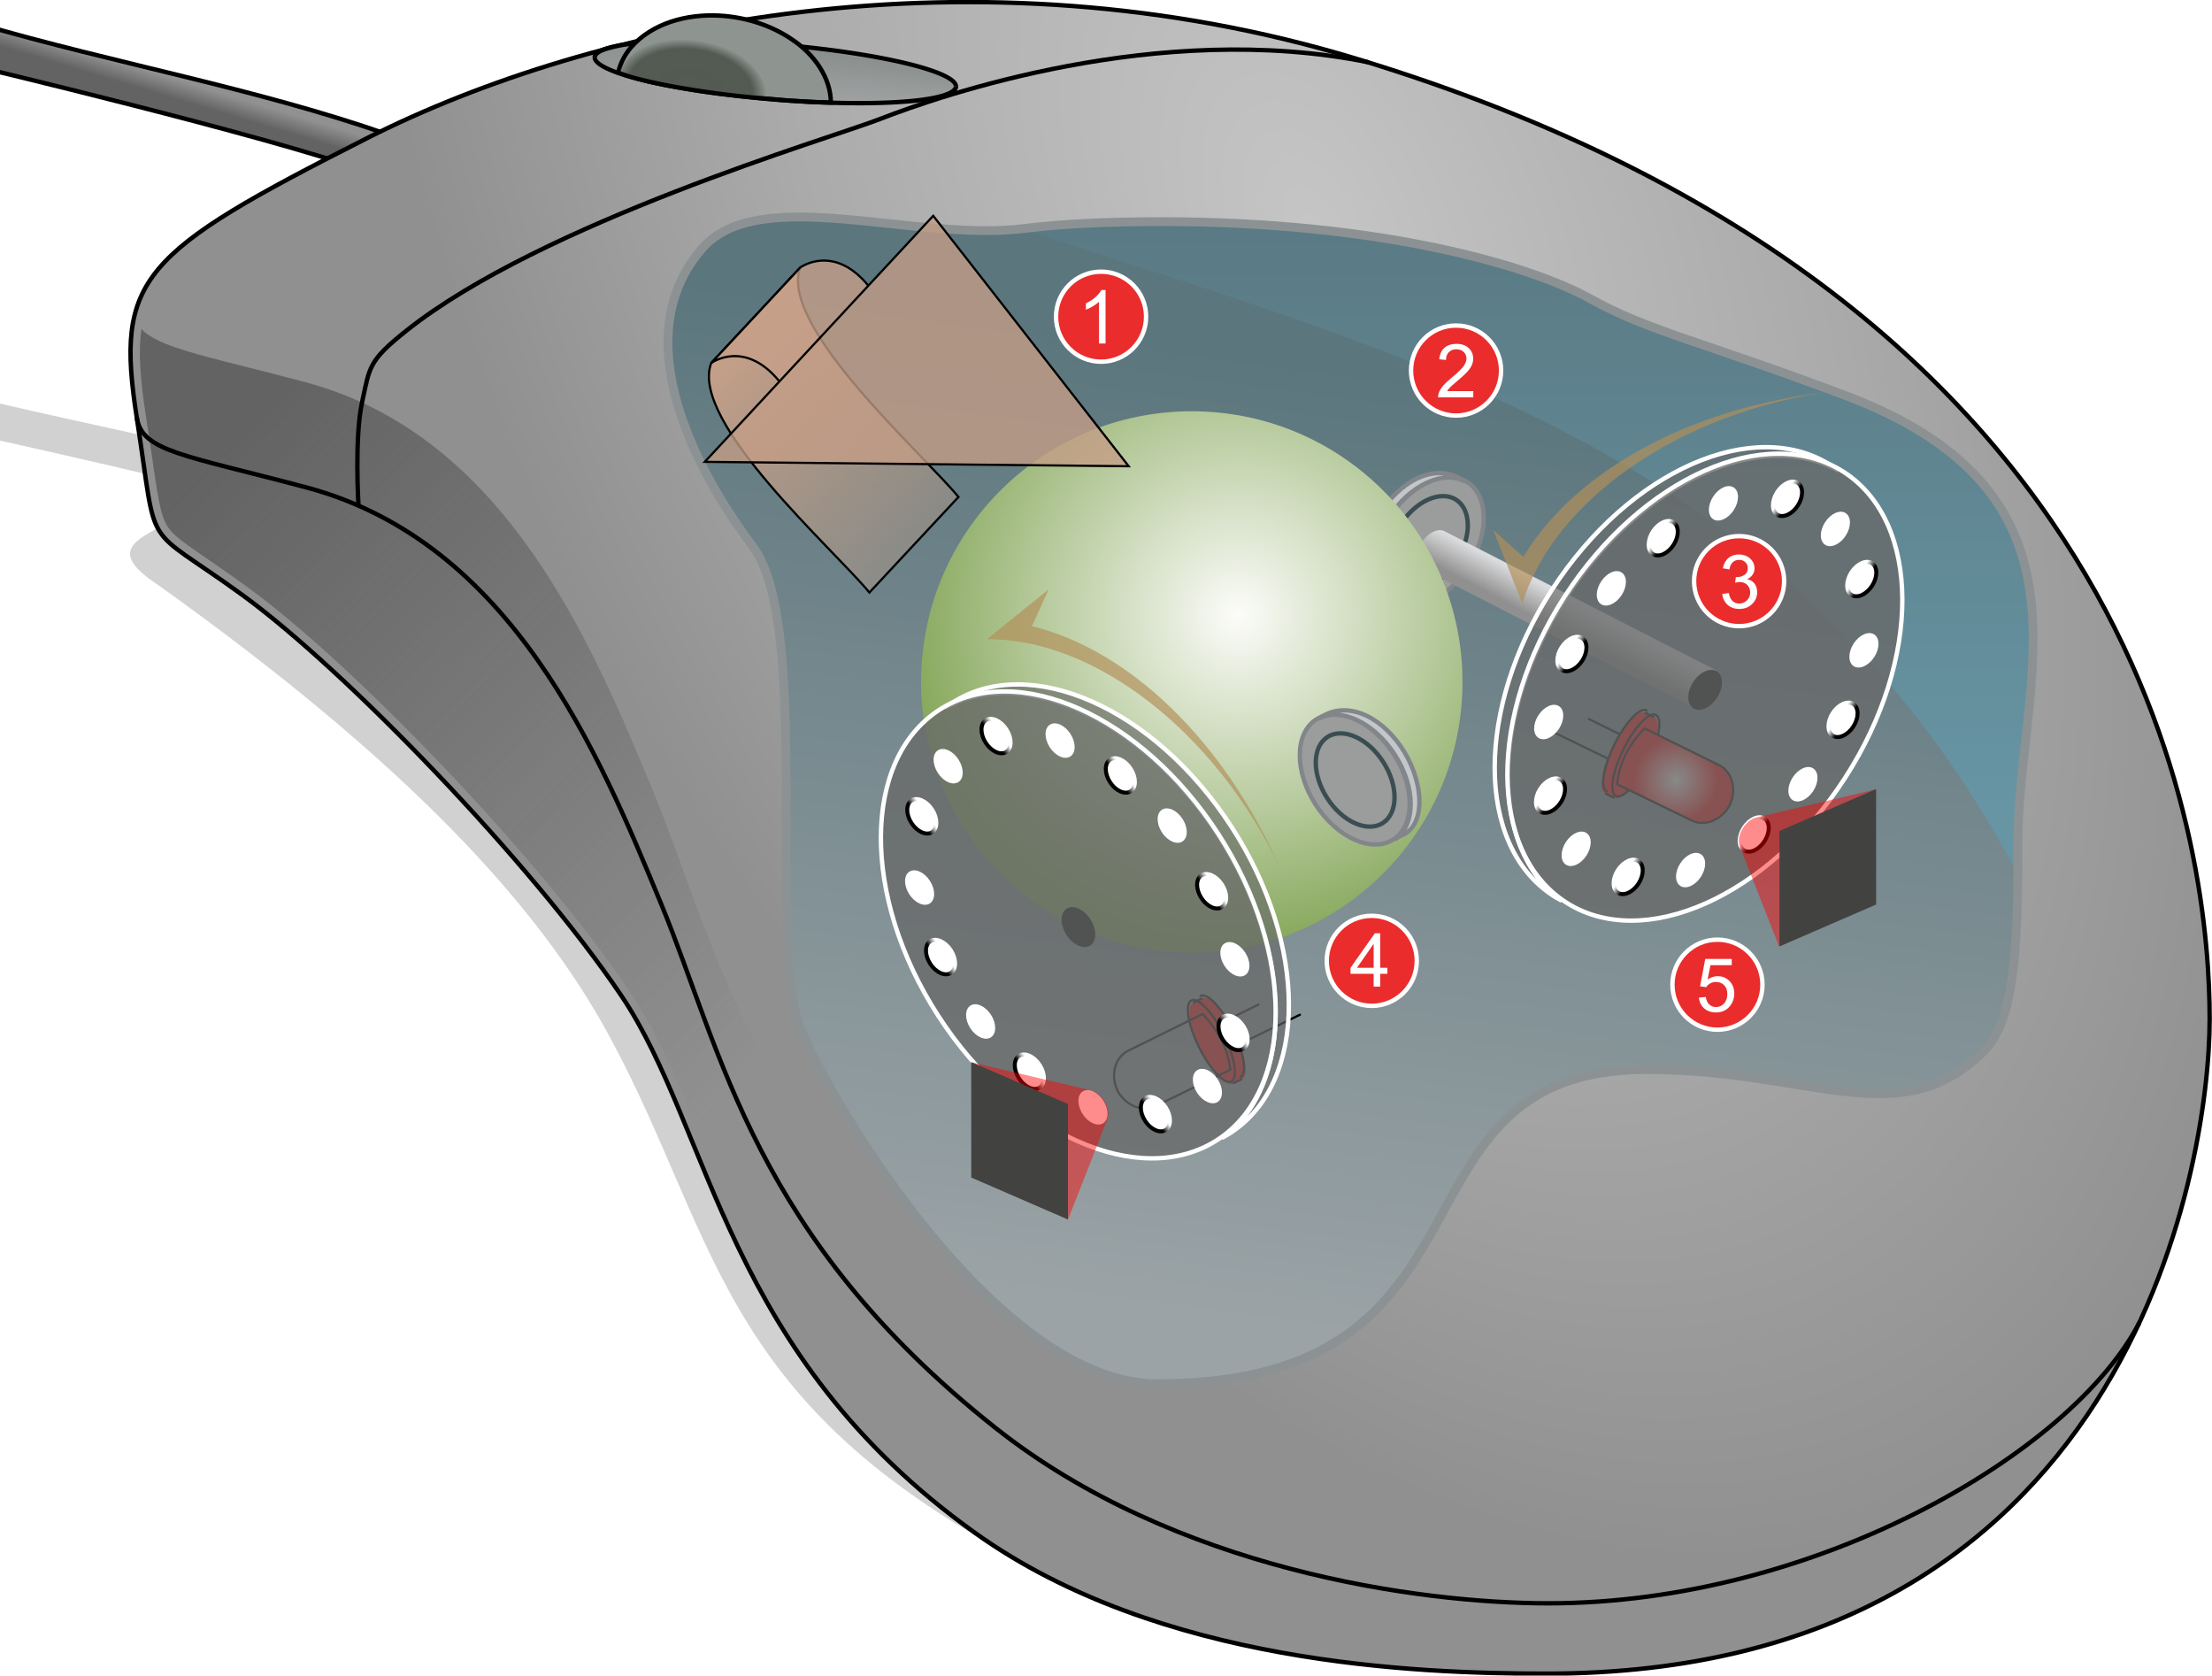 <?xml version="1.0" encoding="UTF-8"?>
<!-- Created with Inkscape (http://www.inkscape.org/) -->
<svg width="1923.5" height="1456.9" version="1.0" xmlns="http://www.w3.org/2000/svg" xmlns:cc="http://creativecommons.org/ns#" xmlns:dc="http://purl.org/dc/elements/1.1/" xmlns:rdf="http://www.w3.org/1999/02/22-rdf-syntax-ns#" xmlns:xlink="http://www.w3.org/1999/xlink">
 <defs>
  <linearGradient id="linearGradient5409">
   <stop stop-color="#fff" offset="0"/>
   <stop stop-color="#f00" offset="1"/>
  </linearGradient>
  <linearGradient id="linearGradient4825">
   <stop stop-color="#919090" offset="0"/>
   <stop stop-color="#dadbdd" offset="1"/>
  </linearGradient>
  <linearGradient id="linearGradient3192">
   <stop offset="0"/>
   <stop stop-color="#fff" offset="1"/>
  </linearGradient>
  <linearGradient id="linearGradient2878" x1="254.64" x2="254.64" y1="-228.6" y2="-232.94" gradientTransform="matrix(.958 .288 -.288 .958 -537.34 5.129)" gradientUnits="userSpaceOnUse">
   <stop stop-color="#636363" offset="0"/>
   <stop stop-color="#919191" offset="1"/>
  </linearGradient>
  <radialGradient id="radialGradient2880" cx="306.95" cy="36.115" r="237.14" gradientTransform="matrix(.597 1.235 -.714 .345 -137.12 -506.26)" gradientUnits="userSpaceOnUse">
   <stop stop-color="#c5c5c5" offset="0"/>
   <stop stop-color="#aaa" offset=".566"/>
   <stop stop-color="#909090" offset="1"/>
  </radialGradient>
  <linearGradient id="linearGradient2884" x1="577.14" x2="606.06" y1="91.656" y2="-125.61" gradientUnits="userSpaceOnUse">
   <stop stop-color="#9ba3a6" offset="0"/>
   <stop stop-color="#5b767d" offset="1"/>
  </linearGradient>
  <linearGradient id="linearGradient2886" x1="782.36" x2="782.36" y1="-20.632" y2="-155" gradientUnits="userSpaceOnUse">
   <stop stop-color="#6795a4" offset="0"/>
   <stop stop-color="#5a7a84" offset="1"/>
  </linearGradient>
  <radialGradient id="radialGradient2888" cx="1390.8" cy="262.54" r="13.214" gradientTransform="matrix(.642 -.316 .323 .656 -1001.2 322.67)" gradientUnits="userSpaceOnUse" xlink:href="#linearGradient5409"/>
  <linearGradient id="linearGradient2890" x1=".189" x2="-3.247" y1="3.731" y2="-2.779" gradientUnits="userSpaceOnUse" xlink:href="#linearGradient4825"/>
  <linearGradient id="linearGradient2892" x1="228.34" x2="256.41" y1="231.11" y2="229.93" gradientUnits="userSpaceOnUse" xlink:href="#linearGradient3192"/>
  <radialGradient id="radialGradient2924" cx="287.39" cy="164.27" r="61.619" gradientTransform="matrix(-1.224 0 0 -1.224 639 365.25)" gradientUnits="userSpaceOnUse">
   <stop stop-color="#fcfcfa" offset="0"/>
   <stop stop-color="#87a85c" offset="1"/>
  </radialGradient>
  <linearGradient id="linearGradient2962" x1="-104.27" x2="-40.958" y1="-91.556" y2="-19.556" gradientUnits="userSpaceOnUse">
   <stop stop-color="#c7a088" offset="0"/>
   <stop stop-color="#c7a088" stop-opacity="0" offset="1"/>
  </linearGradient>
  <linearGradient id="linearGradient2964" x1="241.68" x2="240.43" y1="38.422" y2="72.572" gradientUnits="userSpaceOnUse">
   <stop stop-color="#888e8d" offset="0"/>
   <stop stop-color="#888e8d" stop-opacity="0" offset="1"/>
  </linearGradient>
  <radialGradient id="radialGradient2966" cx="326.85" cy="79.227" r="32.188" gradientTransform="matrix(1.034 .131 -.083 .658 -534.12 -560.62)" gradientUnits="userSpaceOnUse">
   <stop stop-color="#525a52" offset="0"/>
   <stop stop-color="#525a52" stop-opacity=".982" offset=".811"/>
   <stop stop-color="#525a52" stop-opacity="0" offset="1"/>
  </radialGradient>
  <filter id="filter1924" x="-.023" y="-.079" width="1.047" height="1.157" color-interpolation-filters="sRGB">
   <feGaussianBlur stdDeviation="1.728"/>
  </filter>
  <filter id="filter1936" x="-.005" y="-.007" width="1.011" height="1.014" color-interpolation-filters="sRGB">
   <feGaussianBlur stdDeviation="1.845"/>
  </filter>
  <linearGradient id="linearGradient2182" x1="-232.66" x2="-100.5" y1="-89.769" y2="40.484" gradientTransform="translate(0,30)" gradientUnits="userSpaceOnUse">
   <stop stop-color="#636363" offset="0"/>
   <stop stop-color="#636363" stop-opacity="0" offset="1"/>
  </linearGradient>
 </defs>
 <g transform="translate(-1242.2 145.1)">
  <g transform="matrix(2 0 0 2 487.2 514.33)">
   <g transform="translate(-955.59 -681.41)">
    <path transform="matrix(1 0 0 1 -.023 .044)" d="m1478.3 562.1c-56.872-17.496-116.49-27.02-174.18-42.188l-3.578 16.154s102.48 21.96 154.81 36.519" fill-opacity=".18" fill-rule="evenodd" filter="url(#filter1924)"/>
    <path transform="matrix(1 0 0 1 -.023 .044)" d="m1559.6 422.56c-82.672 38.471-131.66 58.203-122.78 109.59 9.454 54.746-79.117 44.905-34.546 74.103 108.16 77.33 165.12 139.15 195.89 196.04 49.502 91.533 46.913 165.8 198.64 237.61 148.89 0 363.35-37.888 398.67-106.37 0.013-0.023 0.027-0.045 0.04-0.068v-2e-3c24.52-47.577 30.579-94.96 30.579-118.93 0-58.239-20.093-278.12-365.97-374.65l0.048-0.019c-0.103-0.019-0.207-0.035-0.311-0.054-1.442-0.402-2.873-0.808-4.326-1.205-57.479-15.728-114.69-22.292-169.04-22.304v3.8e-4c-100.7-0.023-39.54-32.557-103.96-4.223" fill-opacity=".18" fill-rule="evenodd" filter="url(#filter1936)"/>
    <g transform="matrix(1.91 0 0 1.91 1865.3 669.57)">
     <path d="m-283.33-160.96-1.873 9.389s67.765 16.118 89.876 24.138l4.968-8.395c-30.309-10.565-62.169-16.141-92.97-25.133z" fill="url(#linearGradient2878)" fill-rule="evenodd" stroke="#000"/>
     <g fill-rule="evenodd">
      <path d="m73.357 214.51c132.13 0 151-115 151-149s-10.605-162.79-194-218.5c-87.541-26.594-173.91-8.107-225.53 18.056-51.619 26.163-57.276 31.82-52.326 63.64 4.95 31.82 0.707 23.335 24.042 40.305 23.335 16.971 65.761 60.811 86.267 91.217s23.597 81.653 80.61 122.33c41.776 29.805 100.39 31.953 129.93 31.953z" fill="url(#radialGradient2880)"/>
      <path d="m-246.43-91.617c-0.782 5.272-0.286 11.628 1.014 19.98 2.485 15.972 2.829 21.701 4.844 24.934 2.015 3.233 6.622 5.448 18.375 13.996 23.749 17.272 66.025 61.002 86.76 91.746 21.066 31.235 23.74 81.596 80.1 121.81 41.055 29.291 99.238 31.545 128.68 31.545 65.453 0 102.36-28.271 123.28-60.783 14.116-21.938 20.751-45.773 23.635-64.15-2.775 7.831-6.155 15.699-9.738 22.162-8.099 15.576-26.893 31.634-51.283 44.008-24.402 12.379-54.442 20.982-85.076 20.982-29.909 0-85.867-7.608-127.25-40.393-55.343-43.846-62.863-86.62-76.732-120.19-14.003-33.897-33.707-81.324-79.375-93.484-13.9-3.701-23.183-5.713-29.412-7.856-3.115-1.071-5.505-2.171-7.328-3.709-0.202-0.171-0.305-0.409-0.49-0.592z" fill="url(#linearGradient2182)"/>
     </g>
     <g fill="none" stroke="#000" stroke-width="1px">
      <path d="m-247.49-71.3c1.208 7.637 10.66 8.381 38.542 15.805 46.835 12.471 66.765 60.821 80.767 94.717 14.006 33.906 21.215 75.838 76.11 119.33 40.776 32.305 96.387 39.953 125.93 39.953 60.477 0 119.01-34.052 134.49-63.871"/>
      <path d="m-197.04-51.331s-0.956-15.373 0.812-23.504c1.768-8.132 1.415-9.412 10.046-16.289 30.912-24.63 96.639-43.845 107.88-48.222 13.547-5.277 63.335-22.57 111.09-12.917"/>
      <path d="m73.357 214.51c132.13 0 151-115 151-149s-10.605-162.79-194-218.5c-87.541-26.594-173.91-8.107-225.53 18.056-51.619 26.163-57.276 31.82-52.326 63.64 4.95 31.82 0.707 23.335 24.042 40.305 23.335 16.971 65.761 60.811 86.267 91.217s23.597 81.653 80.61 122.33c41.776 29.805 100.39 31.953 129.93 31.953z"/>
     </g>
    </g>
    <g transform="matrix(1.91 0 0 1.91 1865.3 669.57)">
     <g transform="translate(-608.11 38.512)">
      <path d="m562.86-152.97c89.356 29.05 175.48 51.366 225.97 146.2-0.161 18.79-1.144 34.283-7.47 40.775-19 19.5-39.5 4.5-77 4.5-61.5 0-30 71.5-111.5 71.5-35.5 0-73-61.5-81-80.5s2.5-92-11-110-28.335-48.627-10.835-68.627c13.041-14.904 47.622-0.613 72.839-3.845z" fill="url(#linearGradient2884)" fill-rule="evenodd"/>
      <path d="m593.84-154.94c-12.403 0-22.522 0.521-31.031 1.562-0.187 0.036-0.329 0.185-0.344 0.375-0.015 0.19 0.102 0.373 0.281 0.438 89.365 29.05 175.25 51.232 225.69 145.97 0.079 0.191 0.298 0.297 0.5 0.25 0.202-0.047 0.326-0.231 0.312-0.438 0.014-2.009 0-4.084 0-6.156 0-18.517 5.193-38.381 2.844-56.531s-12.364-34.563-42.594-45.938c-32.858-12.363-44.498-14.502-57.938-21.969-13.624-7.569-47.662-17.562-97.719-17.562z" fill="url(#linearGradient2886)" fill-rule="evenodd"/>
      <path d="m788.83-6.77c-0.161 18.79-1.144 34.283-7.47 40.775-19 19.5-39.5 4.5-77 4.5-61.5 0-30 71.5-111.5 71.5-35.5 0-73-61.5-81-80.5s2.5-92-11-110-29.042-47.92-11.542-67.92c13.041-14.904 48.329-1.321 73.546-4.551 8.485-1.037 18.604-1.529 30.996-1.529 50 0 84 10 97.5 17.5s25.157 9.643 58 22c60.267 22.676 39.458 64.856 39.458 102.05 0 2.074 0.026 4.173 0.012 6.178z" fill="none" stroke="#8c9293" stroke-width="2"/>
     </g>
     <g transform="translate(-4,39)">
      <g transform="matrix(-1 0 0 1 83.294 -83.311)">
       <path d="m-3.729 41.529-7.434 3.666m2.704 5.538 14.168-6.883" fill="none" stroke="#000" stroke-dashoffset=".7" stroke-linecap="round" stroke-width=".5"/>
       <g transform="matrix(-.357 -.724 .724 -.357 340.79 919.36)" stroke-width=".619">
        <path d="m1172.7 81.824 4e-4 2.871c8e-4 2.152-5.7 3.899-12.724 3.899s-12.724-1.746-12.724-3.899l3e-4 -2.871c-9e-4 -2.155 5.7-3.902 12.724-3.902s12.724 1.748 12.724 3.902z" fill="#f00"/>
        <g fill="none" stroke="#000">
         <path transform="matrix(.581 0 0 -.581 287.73 232.1)" d="m1480.7 253.92a21.92 6.718 0 0 1 21.92-6.718 21.92 6.718 0 0 1 21.92 6.718" stroke-dashoffset=".7" stroke-linecap="round" stroke-width="1.067"/>
         <ellipse transform="matrix(.581 0 0 -.581 287.73 229.22)" cx="1502.6" cy="253.92" rx="21.92" ry="6.718" stroke-dashoffset=".7" stroke-linecap="round" stroke-width="1.067"/>
         <path d="m1147.3 81.825v2.871" stroke-width=".619"/>
         <path d="m1172.7 81.825v2.871" stroke-width=".619"/>
        </g>
       </g>
       <path d="m-35.849 61.037c1.567 3.212 5.497 5.157 8.641 3.63l17.055-8.286c-0.505-4.085-1.956-8.261-6.264-12.713l-16.961 8.364c-3.13 1.543-4.037 5.794-2.47 9.006z" fill="url(#radialGradient2888)" stroke="#000" stroke-dashoffset=".7" stroke-linecap="round" stroke-width=".5"/>
      </g>
      <g>
       <g stroke-dashoffset=".7" stroke-linecap="round">
        <ellipse transform="matrix(-.234 -.151 -.151 .234 141.5 -99.903)" cx="239.41" cy="230.94" rx="38.008" ry="58.282" fill="#9b9c9c" stroke="#82868b" stroke-width="3.583"/>
        <path d="m41.19-68.535c-0.329-0.18-0.544-0.462-0.898-0.586-6.406-2.254-5.279-13.064-0.157-20.429 5.122-7.365 12.87-10.572 18.727-6.252-4.925-2.776-12.603 0.775-17.354 8.132-4.736 7.332-4.836 15.754-0.317 19.135z" fill="#c2c7c9" stroke="#82868b"/>
        <ellipse transform="matrix(-.168 -.108 -.108 .168 115.68 -94.832)" cx="239.41" cy="230.94" rx="38.008" ry="58.282" fill="#9b9c9c" stroke="#3a4e52" stroke-width="5.001"/>
       </g>
       <g transform="matrix(-1 0 0 1 70.355 -71)">
        <path d="m-40.65 26.712 61.904-31.712c1.575-1.011 1.587-3.668 0.098-5.972-1.488-2.304-3.915-3.386-5.331-2.469l-61.746 31.619" fill="url(#linearGradient2890)" fill-rule="evenodd"/>
        <ellipse transform="matrix(.072 -.046 .046 .072 -71.015 16.979)" cx="239.41" cy="230.94" rx="38.008" ry="58.282"/>
       </g>
      </g>
      <g stroke-dashoffset=".7" stroke-linecap="round">
       <path d="m80.506-0.608c-1.18-0.644-2.152-1.283-3.22-2.101-16.686-12.782-15.333-44.576 3.021-70.968 18.353-26.392 46.791-37.438 63.526-24.643-17.649-9.95-45.161 2.777-62.189 29.142-16.971 26.276-17.33 56.453-1.138 68.569z" fill="#676969" fill-opacity=".651" stroke="#fff"/>
       <ellipse transform="matrix(-.84 -.543 -.543 .84 439.95 -113.01)" cx="239.41" cy="230.94" rx="38.008" ry="58.282" fill="#676969" fill-opacity=".784" stroke="#fff"/>
       <g fill="#fff" stroke="url(#linearGradient2892)" stroke-width="12.305">
        <ellipse transform="matrix(-.062 -.04 -.04 .062 156.34 -96.631)" cx="239.41" cy="230.94" rx="38.008" ry="58.282"/>
        <ellipse transform="matrix(-.062 -.04 -.04 .062 141.76 -95.605)" cx="239.41" cy="230.94" rx="38.008" ry="58.282"/>
        <ellipse transform="matrix(-.062 -.04 -.04 .062 128.05 -87.667)" cx="239.41" cy="230.94" rx="38.008" ry="58.282"/>
        <ellipse transform="matrix(-.062 -.04 -.04 .062 116.24 -76.256)" cx="239.41" cy="230.94" rx="38.008" ry="58.282"/>
        <ellipse transform="matrix(-.062 -.04 -.04 .062 107.26 -61.31)" cx="239.41" cy="230.94" rx="38.008" ry="58.282"/>
        <ellipse transform="matrix(-.062 -.04 -.04 .062 101.98 -45.828)" cx="239.41" cy="230.94" rx="38.008" ry="58.282"/>
        <ellipse transform="matrix(-.062 -.04 -.04 .062 102.39 -29.078)" cx="239.41" cy="230.94" rx="38.008" ry="58.282"/>
        <ellipse transform="matrix(-.062 -.04 -.04 .062 108.23 -16.971)" cx="239.41" cy="230.94" rx="38.008" ry="58.282"/>
        <ellipse transform="matrix(-.062 -.04 -.04 .062 120.07 -10.578)" cx="239.41" cy="230.94" rx="38.008" ry="58.282"/>
        <ellipse transform="matrix(-.062 -.04 -.04 .062 134.28 -12.131)" cx="239.41" cy="230.94" rx="38.008" ry="58.282"/>
        <ellipse transform="matrix(-.062 -.04 -.04 .062 148.76 -20.239)" cx="239.41" cy="230.94" rx="38.008" ry="58.282"/>
        <ellipse transform="matrix(-.062 -.04 -.04 .062 159.85 -31.667)" cx="239.41" cy="230.94" rx="38.008" ry="58.282"/>
        <ellipse transform="matrix(-.062 -.04 -.04 .062 168.98 -46.328)" cx="239.41" cy="230.94" rx="38.008" ry="58.282"/>
        <ellipse transform="matrix(-.062 -.04 -.04 .062 173.74 -62.149)" cx="239.41" cy="230.94" rx="38.008" ry="58.282"/>
        <ellipse transform="matrix(-.062 -.04 -.04 .062 173.24 -78.364)" cx="239.41" cy="230.94" rx="38.008" ry="58.282"/>
        <ellipse transform="matrix(-.062 -.04 -.04 .062 167.24 -89.774)" cx="239.41" cy="230.94" rx="38.008" ry="58.282"/>
       </g>
      </g>
      <path d="m72.123-78.678c11.83-19.657 38.031-33.895 68.936-37.46-33.624 4.903-62.025 24.661-69.16 48.113l-6.634-16.792z" fill="#b28f59" fill-opacity=".686"/>
      <path d="m130.36 10.051-8.969-22.875c-0.428-1.101-0.182-2.735 0.757-4.188 0.812-1.257 1.974-2.103 3.028-2.347l27.184-6.406" fill="#f00" fill-opacity=".453" fill-rule="evenodd"/>
      <rect transform="matrix(-.918 .398 0 1 0 0)" x="-166.05" y="40.259" width="23.977" height="26.283" fill="#424241"/>
     </g>
     <circle transform="translate(-284.13 -190.62)" cx="276.78" cy="179.42" r="61.619" fill="url(#radialGradient2924)"/>
     <g transform="translate(10,22)">
      <g transform="translate(1.561 -1.311)">
       <path d="m-3.729 41.529-7.434 3.666m2.704 5.538 14.168-6.883" fill="none" stroke="#000" stroke-dashoffset=".7" stroke-linecap="round" stroke-width=".5"/>
       <g transform="matrix(-.357 -.724 .724 -.357 340.79 919.36)" stroke-width=".619">
        <path d="m1172.7 81.824 4e-4 2.871c8e-4 2.152-5.7 3.899-12.724 3.899s-12.724-1.746-12.724-3.899l3e-4 -2.871c-9e-4 -2.155 5.7-3.902 12.724-3.902s12.724 1.748 12.724 3.902z" fill="#f00"/>
        <g fill="none" stroke="#000">
         <path transform="matrix(.581 0 0 -.581 287.73 232.1)" d="m1480.7 253.92a21.92 6.718 0 0 1 21.92-6.718 21.92 6.718 0 0 1 21.92 6.718" stroke-dashoffset=".7" stroke-linecap="round" stroke-width="1.067"/>
         <ellipse transform="matrix(.581 0 0 -.581 287.73 229.22)" cx="1502.6" cy="253.92" rx="21.92" ry="6.718" stroke-dashoffset=".7" stroke-linecap="round" stroke-width="1.067"/>
         <path d="m1147.3 81.825v2.871" stroke-width=".619"/>
         <path d="m1172.7 81.825v2.871" stroke-width=".619"/>
        </g>
       </g>
       <path d="m-35.849 61.037c1.567 3.212 5.497 5.157 8.641 3.63l17.055-8.286c-0.56-5.33-3.133-9.221-6.264-12.713l-16.961 8.364c-3.13 1.543-4.037 5.794-2.47 9.006z" fill="url(#radialGradient2888)" stroke="#000" stroke-dashoffset=".7" stroke-linecap="round" stroke-width=".5"/>
      </g>
      <g>
       <g stroke-dashoffset=".7" stroke-linecap="round">
        <ellipse transform="matrix(.234 -.151 .151 .234 -71.141 -28.903)" cx="239.41" cy="230.94" rx="38.008" ry="58.282" fill="#9b9c9c" stroke="#82868b" stroke-width="3.583"/>
        <path d="m29.164 2.465c0.329-0.18 0.544-0.462 0.898-0.586 6.406-2.254 5.279-13.064 0.157-20.429-5.122-7.365-12.87-10.572-18.727-6.252 4.925-2.776 12.603 0.775 17.354 8.132 4.736 7.332 4.836 15.754 0.317 19.135z" fill="#c2c7c9" stroke="#82868b"/>
        <ellipse transform="matrix(.168 -.108 .108 .168 -45.321 -23.832)" cx="239.41" cy="230.94" rx="38.008" ry="58.282" fill="#9b9c9c" stroke="#3a4e52" stroke-width="5.001"/>
       </g>
       <path d="m-40.65 26.712 61.904-31.712c1.575-1.011 1.587-3.668 0.098-5.972-1.488-2.304-3.915-3.386-5.331-2.469l-61.746 31.619" fill="url(#linearGradient2890)" fill-rule="evenodd"/>
       <ellipse transform="matrix(.072 -.046 .046 .072 -71.015 16.979)" cx="239.41" cy="230.94" rx="38.008" ry="58.282"/>
      </g>
      <g stroke-dashoffset=".7" stroke-linecap="round">
       <path d="m-10.151 70.392c1.18-0.644 2.152-1.283 3.22-2.101 16.686-12.782 15.333-44.576-3.021-70.968-18.353-26.392-46.791-37.438-63.526-24.643 17.649-9.95 45.161 2.777 62.189 29.142 16.971 26.276 17.33 56.453 1.138 68.569z" fill="#676969" fill-opacity=".651" stroke="#fff"/>
       <ellipse transform="rotate(-32.857 -256.04 605.72)" cx="239.41" cy="230.94" rx="38.008" ry="58.282" fill="#676969" fill-opacity=".784" stroke="#fff"/>
       <g fill="#fff" stroke="url(#linearGradient2892)" stroke-width="12.305">
        <ellipse transform="matrix(.062 -.04 .04 .062 -85.987 -25.631)" cx="239.41" cy="230.94" rx="38.008" ry="58.282"/>
        <ellipse transform="matrix(.062 -.04 .04 .062 -71.407 -24.605)" cx="239.41" cy="230.94" rx="38.008" ry="58.282"/>
        <ellipse transform="matrix(.062 -.04 .04 .062 -57.692 -16.667)" cx="239.41" cy="230.94" rx="38.008" ry="58.282"/>
        <ellipse transform="matrix(.062 -.04 .04 .062 -45.889 -5.256)" cx="239.41" cy="230.94" rx="38.008" ry="58.282"/>
        <ellipse transform="matrix(.062 -.04 .04 .062 -36.907 9.69)" cx="239.41" cy="230.94" rx="38.008" ry="58.282"/>
        <ellipse transform="matrix(.062 -.04 .04 .062 -31.621 25.172)" cx="239.41" cy="230.94" rx="38.008" ry="58.282"/>
        <ellipse transform="matrix(.062 -.04 .04 .062 -32.032 41.922)" cx="239.41" cy="230.94" rx="38.008" ry="58.282"/>
        <ellipse transform="matrix(.062 -.04 .04 .062 -37.871 54.029)" cx="239.41" cy="230.94" rx="38.008" ry="58.282"/>
        <ellipse transform="matrix(.062 -.04 .04 .062 -49.71 60.422)" cx="239.41" cy="230.94" rx="38.008" ry="58.282"/>
        <ellipse transform="matrix(.062 -.04 .04 .062 -63.925 58.869)" cx="239.41" cy="230.94" rx="38.008" ry="58.282"/>
        <ellipse transform="matrix(.062 -.04 .04 .062 -78.407 50.761)" cx="239.41" cy="230.94" rx="38.008" ry="58.282"/>
        <ellipse transform="matrix(.062 -.04 .04 .062 -89.496 39.333)" cx="239.41" cy="230.94" rx="38.008" ry="58.282"/>
        <ellipse transform="matrix(.062 -.04 .04 .062 -98.621 24.672)" cx="239.41" cy="230.94" rx="38.008" ry="58.282"/>
        <ellipse transform="matrix(.062 -.04 .04 .062 -103.39 8.851)" cx="239.41" cy="230.94" rx="38.008" ry="58.282"/>
        <ellipse transform="matrix(.062 -.04 .04 .062 -102.89 -7.364)" cx="239.41" cy="230.94" rx="38.008" ry="58.282"/>
        <ellipse transform="matrix(.062 -.04 .04 .062 -96.889 -18.774)" cx="239.41" cy="230.94" rx="38.008" ry="58.282"/>
       </g>
      </g>
      <path d="m-53.749-45.901c22.29 5.432 43.691 26.198 56.306 54.636-14.704-30.634-42.029-51.854-66.541-51.673l14.051-11.338z" fill="#b28f59" fill-opacity=".686"/>
      <path d="m-45.522 89.161 8.969-22.875c0.428-1.101 0.182-2.735-0.757-4.188-0.812-1.257-1.974-2.103-3.028-2.347l-27.184-6.406" fill="#f00" fill-opacity=".453" fill-rule="evenodd"/>
      <rect transform="matrix(.918 .398 0 1 0 0)" x="-73.584" y="82.604" width="23.977" height="26.283" fill="#424241"/>
     </g>
     <g transform="translate(-582.73 33.646)">
      <circle transform="translate(-253.39 -211.99)" cx="808.12" cy="84" r="10.25" fill="#eb2c2c" stroke="#fff" stroke-dashoffset=".7" stroke-linecap="round"/>
      <path d="m555.75-121.88h-1.49v-9.497c-0.359 0.342-0.829 0.684-1.412 1.027-0.582 0.342-1.105 0.599-1.569 0.77v-1.441c0.833-0.392 1.562-0.867 2.186-1.424 0.624-0.557 1.065-1.098 1.325-1.623h0.96z" fill="#fff"/>
     </g>
     <g transform="translate(-447.42 180.19)">
      <circle transform="translate(-248.39 -206.49)" cx="808.12" cy="84" r="10.25" fill="#eb2c2c" stroke="#fff" stroke-dashoffset=".7" stroke-linecap="round"/>
      <path d="m555.51-119.56 1.565-0.132c0.116 0.762 0.385 1.334 0.807 1.718 0.422 0.384 0.931 0.575 1.528 0.575 0.718 0 1.325-0.27 1.821-0.811 0.497-0.541 0.745-1.258 0.745-2.153-1e-5 -0.85-0.239-1.521-0.716-2.012-0.477-0.491-1.103-0.737-1.875-0.737-0.48 1e-5 -0.914 0.109-1.3 0.327-0.386 0.218-0.69 0.501-0.911 0.849l-1.399-0.182 1.176-6.234h6.036v1.424h-4.843l-0.654 3.262c0.729-0.508 1.493-0.762 2.293-0.762 1.06 1e-5 1.954 0.367 2.683 1.101 0.729 0.734 1.093 1.678 1.093 2.832-1e-5 1.098-0.32 2.048-0.96 2.848-0.778 0.983-1.841 1.474-3.188 1.474-1.104 0-2.005-0.309-2.703-0.927-0.698-0.618-1.097-1.438-1.196-2.459z" fill="#fff"/>
     </g>
     <g transform="translate(-521.36 186.76)">
      <circle transform="translate(-253.14 -218.49)" cx="808.12" cy="84" r="10.25" fill="#eb2c2c" stroke="#fff" stroke-dashoffset=".7" stroke-linecap="round"/>
      <path d="m555.41-128.63v-2.906h-5.266v-1.366l5.539-7.866h1.217v7.866h1.639v1.366h-1.639v2.906zm0-4.272v-5.473l-3.8 5.473z" fill="#fff"/>
     </g>
     <g transform="translate(-436.74 90.338)">
      <circle transform="translate(-254.14 -208.49)" cx="808.12" cy="84" r="10.25" fill="#eb2c2c" stroke="#fff" stroke-dashoffset=".7" stroke-linecap="round"/>
      <path d="m550.14-121.58 1.49-0.199c0.171 0.845 0.462 1.453 0.873 1.826 0.411 0.373 0.912 0.559 1.503 0.559 0.701 0 1.293-0.243 1.776-0.729 0.483-0.486 0.724-1.087 0.724-1.805-1e-5 -0.684-0.224-1.249-0.671-1.693-0.447-0.444-1.016-0.666-1.706-0.666-0.282 0-0.632 0.055-1.052 0.166l0.166-1.308c0.099 0.011 0.179 0.017 0.24 0.017 0.635 1e-5 1.206-0.166 1.714-0.497 0.508-0.331 0.762-0.842 0.762-1.532-1e-5 -0.546-0.185-0.999-0.555-1.358-0.37-0.359-0.847-0.538-1.432-0.538-0.58 1e-5 -1.062 0.182-1.449 0.546-0.386 0.364-0.635 0.911-0.745 1.639l-1.49-0.265c0.182-0.999 0.596-1.773 1.242-2.322 0.646-0.549 1.449-0.824 2.409-0.824 0.662 1e-5 1.272 0.142 1.83 0.426 0.557 0.284 0.984 0.672 1.279 1.163 0.295 0.491 0.443 1.013 0.443 1.565 0 0.524-0.141 1.002-0.422 1.432-0.282 0.431-0.698 0.773-1.25 1.027 0.718 0.166 1.275 0.509 1.673 1.031 0.397 0.522 0.596 1.174 0.596 1.958-1e-5 1.06-0.386 1.958-1.159 2.695-0.773 0.737-1.75 1.105-2.931 1.105-1.065 0-1.95-0.317-2.654-0.952-0.704-0.635-1.105-1.457-1.205-2.467z" fill="#fff"/>
     </g>
     <g transform="translate(-503.17 43.906)">
      <circle transform="translate(-252.14 -209.99)" cx="808.12" cy="84" r="10.25" fill="#eb2c2c" stroke="#fff" stroke-dashoffset=".7" stroke-linecap="round"/>
      <path d="m559.9-121.31v1.432h-8.023c-0.011-0.359 0.047-0.704 0.174-1.035 0.204-0.546 0.531-1.085 0.981-1.615 0.45-0.53 1.1-1.143 1.95-1.838 1.319-1.082 2.211-1.939 2.674-2.571 0.464-0.632 0.695-1.23 0.695-1.792-1e-5 -0.591-0.211-1.089-0.633-1.494-0.422-0.406-0.973-0.609-1.652-0.609-0.718 1e-5 -1.292 0.215-1.722 0.646-0.431 0.431-0.649 1.027-0.654 1.788l-1.532-0.157c0.105-1.143 0.5-2.013 1.184-2.612 0.684-0.599 1.603-0.898 2.757-0.898 1.165 1e-5 2.086 0.323 2.765 0.969 0.679 0.646 1.018 1.446 1.018 2.401-1e-5 0.486-0.099 0.963-0.298 1.432-0.199 0.469-0.529 0.963-0.989 1.482-0.461 0.519-1.227 1.231-2.298 2.136-0.894 0.751-1.468 1.26-1.722 1.528-0.254 0.268-0.464 0.537-0.629 0.807z" fill="#fff"/>
     </g>
     <g transform="translate(-6)" fill-rule="evenodd" stroke="#000" stroke-width=".5">
      <path d="m-90.458-105.56-20.281 21.75c-5.107 13.319 28.083 42.571 36 52.25l20.281-21.75c-7.918-9.679-41.107-38.931-36-52.25z" fill="url(#linearGradient2962)"/>
      <path d="m-74.964-101.39c-7.918-9.679-15.494-4.167-15.494-4.167l-20.281 21.75s7.576-5.513 15.494 4.167" fill="#c7a088" fill-opacity=".784"/>
      <path d="m-112.21-61.306 52-56 44.5 57z" fill="#c49d86" fill-opacity=".784"/>
     </g>
    </g>
    <g transform="translate(1836 856)">
     <ellipse transform="matrix(1.03 .083 -.018 1.029 -380.95 -541.38)" cx="209.75" cy="49.5" rx="76.25" ry="11.672" fill="url(#linearGradient2964)" fill-rule="evenodd"/>
     <path transform="matrix(1.03 .083 -.018 1.029 -380.95 -541.38)" d="m133.5 49.5a76.25 11.672 0 0 1 76.25-11.672 76.25 11.672 0 0 1 76.25 11.672" fill="none" stroke="#000" stroke-width="1.854"/>
     <path d="m-189.97-497.51c-14.257-0.789-29.345 3.194-38.66 13.867-2.644 3.122-4.584 6.868-5.526 10.927 11.061 4.022 22.639 5.858 34.088 7.759 12.991 1.969 26.038 3.216 39.072 4.305 6.446 0.462 12.894 0.8 19.336 0.941-0.037-10.911-7.367-20.931-16.336-27.056-9.472-6.626-20.812-10.079-31.975-10.744z" fill="#8e9591" fill-rule="evenodd" stroke="#000" stroke-width="1.91"/>
     <path d="m-206.44-487.71c-3.511 0.071-7.026 0.603-10.375 1.531-5.218 1.446-10.035 3.95-13.687 7.936-1.262 1.583-3.122 3.813-3.281 5.655 0.946 0.33 1.658 0.673 2.719 1 2.812 0.867 6.018 1.732 9.562 2.562 3.544 0.83 7.423 1.637 11.593 2.406 4.17 0.769 8.62 1.504 13.312 2.187 4.691 0.683 9.611 1.302 14.718 1.875 4.02 0.451 8.249 0.85 12.468 1.218-0.207-7.123-4.731-13.786-10.5-18.028-4.778-3.583-10.315-5.912-16.031-7.186-2.326-0.518-4.657-0.903-7-1.062-1.164-0.077-2.33-0.117-3.5-0.094z" fill="url(#radialGradient2966)" fill-rule="evenodd"/>
     <path transform="matrix(1.03 .083 -.018 1.029 -380.95 -541.38)" d="m286 49.5a76.25 11.672 0 0 1-38.125 10.108 76.25 11.672 0 0 1-76.25-1e-6 76.25 11.672 0 0 1-38.125-10.108" fill="none" stroke="#000" stroke-width="1.854"/>
    </g>
   </g>
  </g>
 </g>
</svg>
